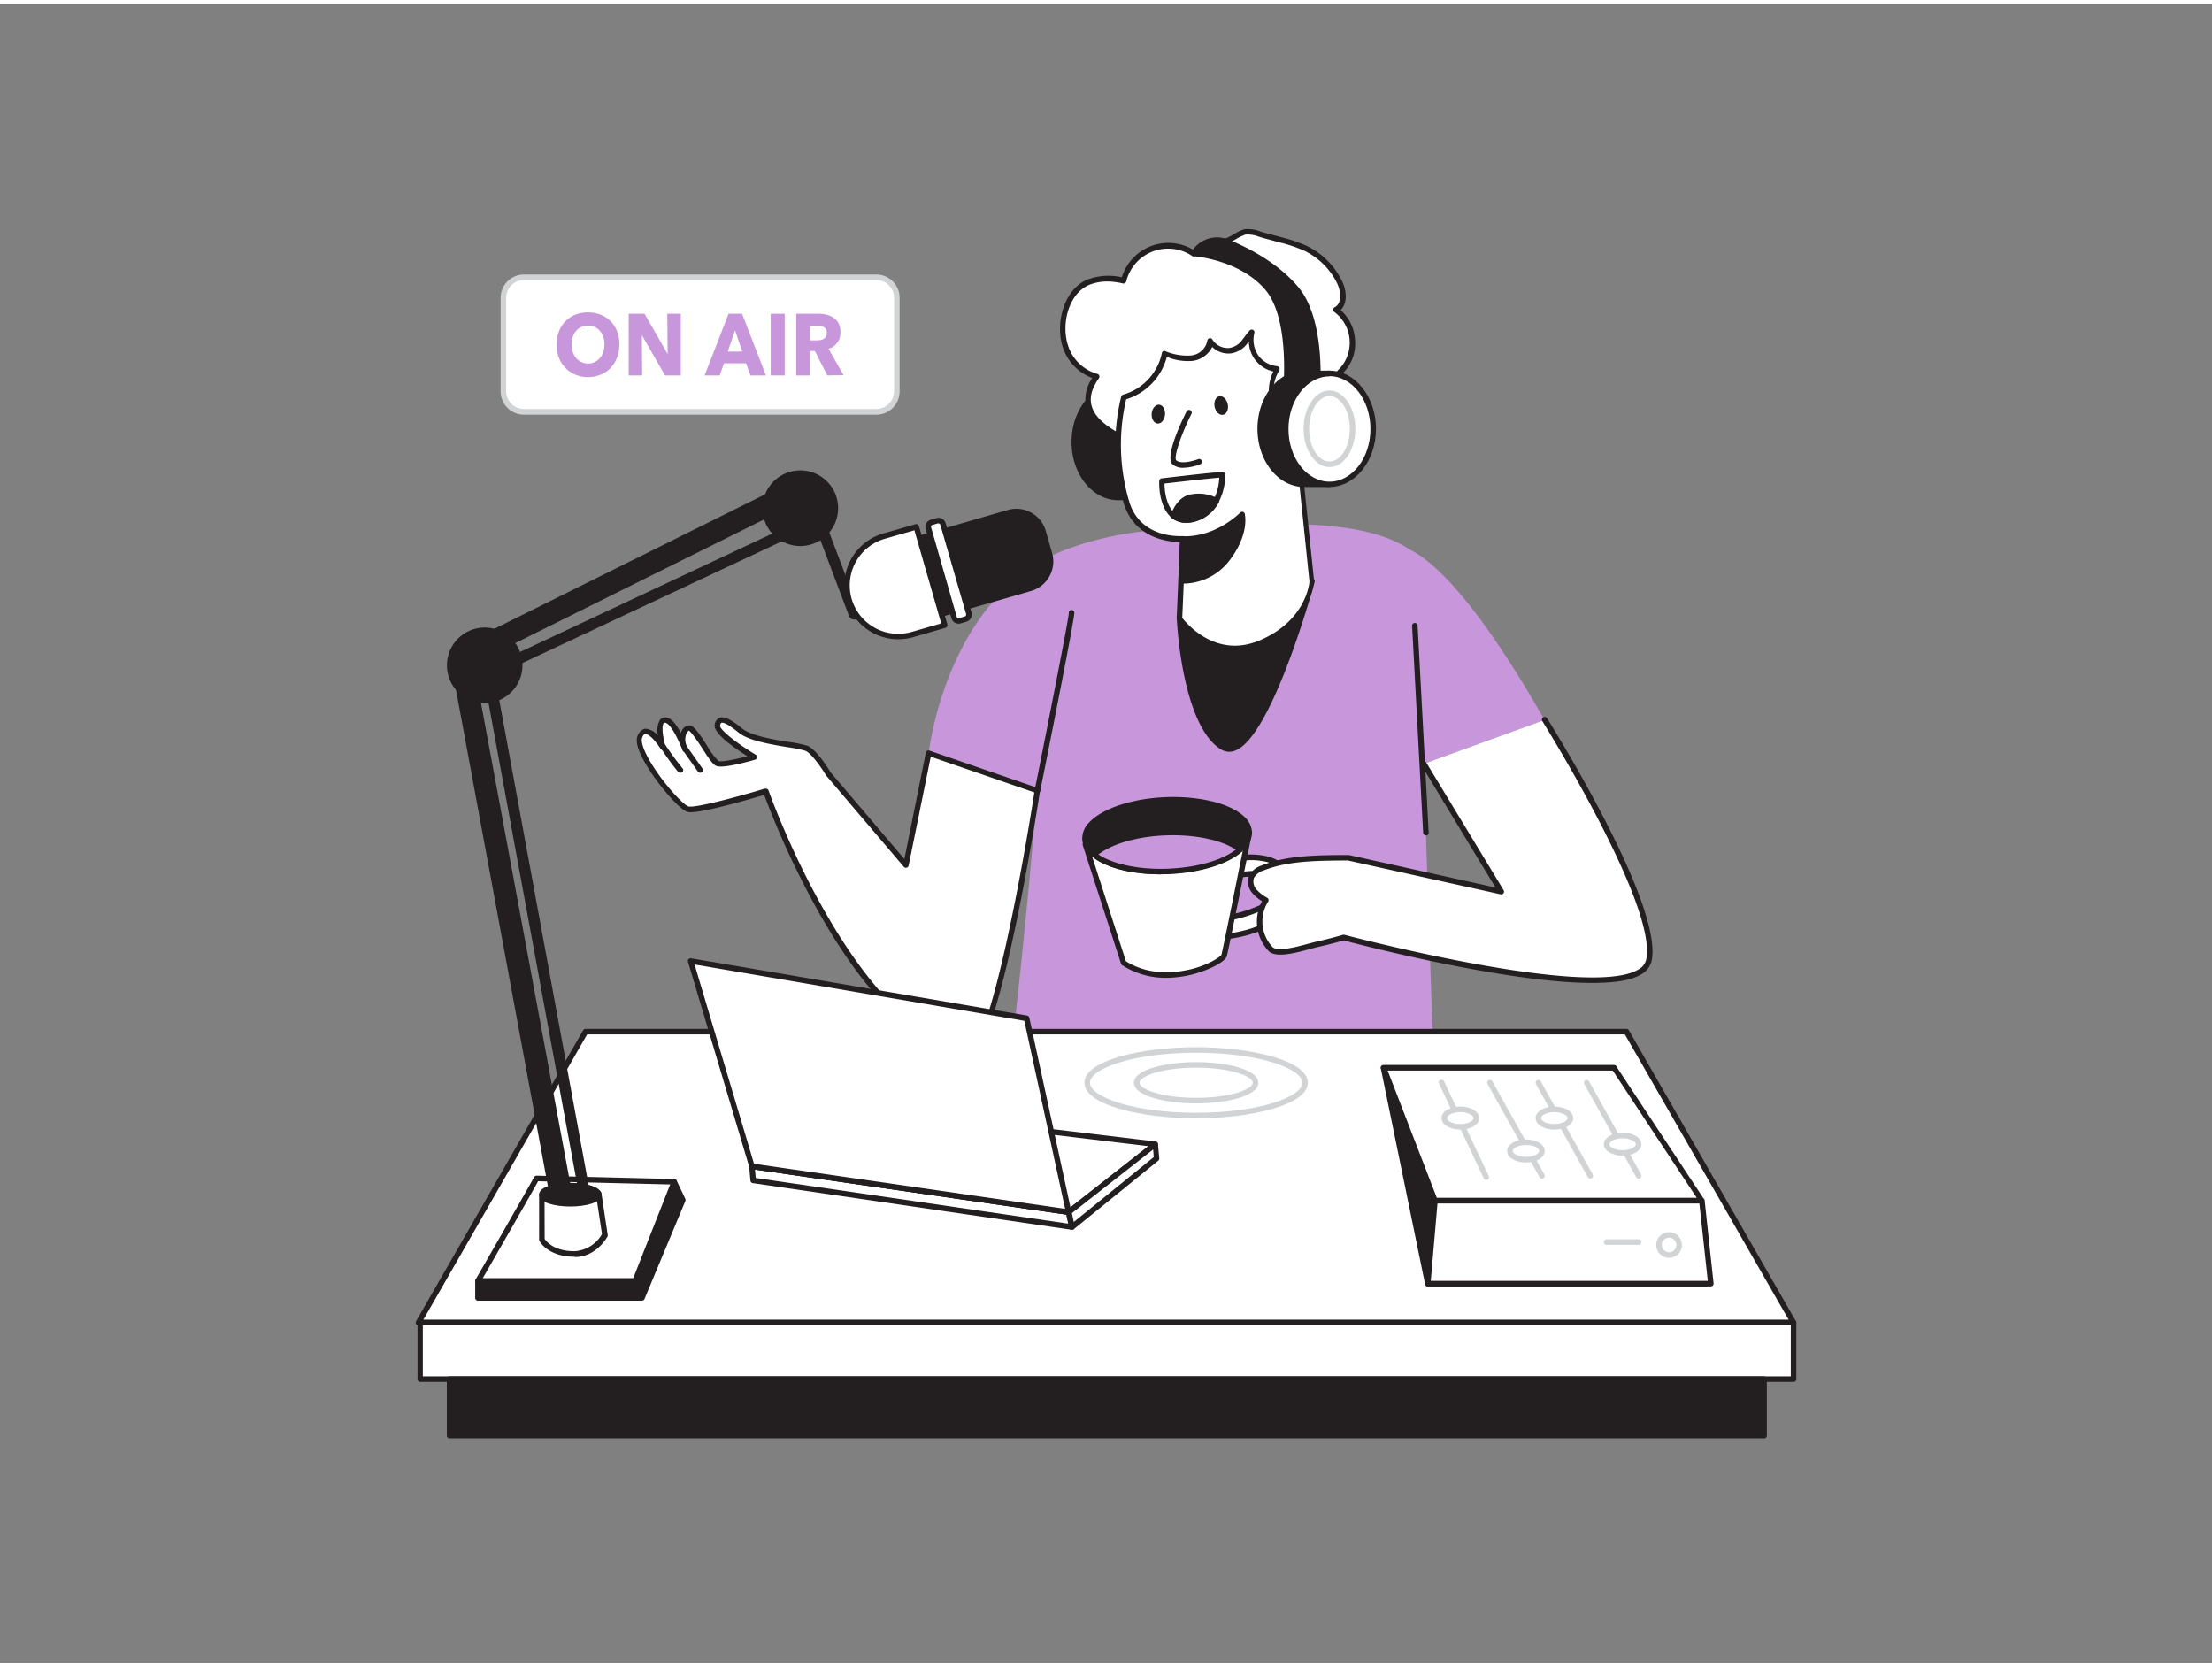 <svg xmlns="http://www.w3.org/2000/svg" viewBox="0 0 400 300" width="406" height="306" class="illustration styles_illustrationTablet__1DWOa"><rect x="0" y="0" width="400" height="300" fill="#808080" stroke="none"/><g id="_348_radio_presenter_flatline" data-name="#348_radio_presenter_flatline"><path d="M257.47,137.39l21.84-7.94c-.79-1.18-14.05-25.72-24.39-30.82-9-6-25.81-4.88-44.77-3.55a58.44,58.44,0,0,0-17.79,3.71c-21.37,8.48-24.42,36.64-24.42,36.64l19.66,6.78s-3.19,38.25-6.2,58.25c0,0,24.63,14.52,78.34,5.62C259.74,206.08,257.57,143.05,257.47,137.39Z" fill="#C896DA"></path><path d="M213.28,111.1s1,19.1,7.79,23.25,16.15-30,16.15-30Z" fill="#231f20"></path><path d="M222.26,135.2a2.79,2.79,0,0,1-1.45-.42c-7-4.25-8-22.87-8-23.66a.48.48,0,0,1,.36-.5l23.93-6.71a.5.5,0,0,1,.49.13.48.48,0,0,1,.13.48c-.31,1.14-7.68,27.82-14.31,30.45A2.89,2.89,0,0,1,222.26,135.2Zm-8.46-23.73c.19,2.74,1.55,18.81,7.53,22.46a1.8,1.8,0,0,0,1.69.12c5.55-2.2,12.15-24.3,13.48-28.94Z" fill="#231f20"></path><path d="M210.08,79.19a11,11,0,0,0-3.28-8.13v-1.9h-4.62c-4.37,0-7.91,4.49-7.91,10s3.54,10,7.91,10h4.62v-1.9A11,11,0,0,0,210.08,79.19Z" fill="#231f20"></path><path d="M206.8,89.71h-4.62c-4.64,0-8.41-4.72-8.41-10.52s3.77-10.52,8.41-10.52h4.62a.49.49,0,0,1,.49.5v1.68a12.22,12.22,0,0,1,0,16.68v1.68A.49.49,0,0,1,206.8,89.71Zm-4.62-20c-4.09,0-7.41,4.28-7.41,9.53s3.32,9.52,7.41,9.52h4.12v-1.4a.52.52,0,0,1,.16-.37,11.17,11.17,0,0,0,0-15.51.51.51,0,0,1-.16-.37v-1.4Z" fill="#231f20"></path><path d="M236.81,44.5a6.36,6.36,0,0,0-.58-.3,26.33,26.33,0,0,0-4.68-1.59l-2.93-.8a8.39,8.39,0,0,0-3.42-.63c-.76.1-3.27,1.85-3.72,1.7a4.84,4.84,0,0,0-5.59,2.2A8.3,8.3,0,0,0,203.22,50a10.71,10.71,0,0,0-6.39.29c-4.22,1.73-5.53,7.92-4.07,11.9a8.33,8.33,0,0,0,5.55,5.17c-5.76,8.14,5.91,11.61,11.11,13.9,4.71,2.07,9.8,3.56,14.93,3.21a20,20,0,0,0,13.14-6.35c2.14-2.34,6.75-5.85,4.93-9.48a2.31,2.31,0,0,1-.45-1.49,2.07,2.07,0,0,1,.68-.93,7.44,7.44,0,0,0-1-10.95c1.67-.85,1.47-3.34.65-5A13.27,13.27,0,0,0,236.81,44.5Z" fill="#fff"></path><path d="M222.85,85a34.15,34.15,0,0,1-13.63-3.3c-.57-.25-1.21-.52-1.9-.8-4.1-1.67-9.71-4-10.86-7.93a6.49,6.49,0,0,1,1.06-5.35,8.89,8.89,0,0,1-5.23-5.28c-1.59-4.32,0-10.74,4.36-12.53a10.85,10.85,0,0,1,6.21-.41,8.8,8.8,0,0,1,12.87-5,5.37,5.37,0,0,1,5.84-2,11.12,11.12,0,0,0,1.52-.76,7.59,7.59,0,0,1,2-.94,6.27,6.27,0,0,1,2.82.42c.25.07.51.16.79.23l2.93.79a27.14,27.14,0,0,1,4.77,1.63l.6.31a13.81,13.81,0,0,1,5.68,6c.87,1.78,1,4.07-.26,5.25a7.68,7.68,0,0,1,2.59,5.19,7.5,7.5,0,0,1-2.06,6.1l-.08.09a1.48,1.48,0,0,0-.47.61,1.57,1.57,0,0,0,.3.92l.11.23c1.7,3.36-1.49,6.52-3.81,8.82-.44.44-.85.84-1.19,1.22A20.67,20.67,0,0,1,224.39,85C223.88,85,223.37,85,222.85,85ZM200.3,50.16a8.86,8.86,0,0,0-3.28.59c-3.88,1.59-5.23,7.36-3.79,11.27a7.82,7.82,0,0,0,5.21,4.86.5.5,0,0,1,.34.31.53.53,0,0,1-.06.46c-1.32,1.87-1.75,3.52-1.3,5.06,1,3.5,6.37,5.69,10.27,7.29.7.28,1.36.55,1.93.8,5.52,2.43,10.32,3.47,14.7,3.17a19.64,19.64,0,0,0,12.8-6.19c.35-.38.77-.8,1.22-1.25,2.23-2.2,5-5,3.63-7.66l-.11-.21a2.38,2.38,0,0,1-.38-1.62,2.26,2.26,0,0,1,.74-1.1l.08-.08a6.94,6.94,0,0,0-1-10.18.48.48,0,0,1-.22-.44.52.52,0,0,1,.27-.42c1.41-.71,1.1-3,.43-4.36a12.76,12.76,0,0,0-5.27-5.52h0a5.77,5.77,0,0,0-.55-.29,25.6,25.6,0,0,0-4.59-1.56l-2.93-.79-.83-.25a5.38,5.38,0,0,0-2.39-.37,9.12,9.12,0,0,0-1.7.82c-1.34.74-1.84,1-2.25.85a4.37,4.37,0,0,0-5,2,.45.45,0,0,1-.32.25.49.49,0,0,1-.39-.07,7.8,7.8,0,0,0-11.9,4.62.51.51,0,0,1-.6.37A12.72,12.72,0,0,0,200.3,50.16Z" fill="#231f20"></path><path d="M232.5,70.38s1.49-13.47-3.36-19.11-13.25-6.19-13.25-6.19,2.62-2.59,5.59-2.2c0,0,8.2,2.83,13,8.71s3.76,18,3.76,18Z" fill="#231f20"></path><path d="M232.5,70.88a.46.46,0,0,1-.34-.15.47.47,0,0,1-.15-.41c0-.13,1.41-13.31-3.25-18.72s-12.83-6-12.91-6a.49.49,0,0,1-.31-.85c.11-.11,2.83-2.77,6-2.34l.1,0c.34.12,8.4,3,13.21,8.86s3.91,17.87,3.86,18.37a.49.49,0,0,1-.42.45l-5.72.78ZM217.11,44.72c2.54.38,8.52,1.72,12.4,6.23C233.9,56,233.29,67,233.06,69.8l4.69-.64c.13-2.11.51-12.12-3.67-17.26-4.45-5.46-12-8.29-12.71-8.53A6.45,6.45,0,0,0,217.11,44.72Z" fill="#231f20"></path><path d="M213.88,96.71l-.6,14.39s5.8,8.13,14.67,4.36,9.27-11.07,9.27-11.09l-1.57-15.08-1-9.28a10,10,0,0,0-.28-2.86c-.46-.88-1.81-1.35-2.54-2.12a7.66,7.66,0,0,1-1.66-2.78,7.58,7.58,0,0,1,.72-6.28,5.25,5.25,0,0,1-3.8-2.21,5.49,5.49,0,0,1-.74-4.44,19.19,19.19,0,0,0-1.27,1.56,4,4,0,0,1-2.68,1.71,3.76,3.76,0,0,1-3.58-1.76,3.79,3.79,0,0,1-3.38,3.11,10.71,10.71,0,0,1-4.85-.79,10.43,10.43,0,0,1-7.39,7.9,36.4,36.4,0,0,0,.54,19.31C206.07,97.33,213.88,96.71,213.88,96.71Z" fill="#fff"></path><path d="M223.33,117c-6.4,0-10.41-5.5-10.45-5.56a.52.52,0,0,1-.1-.31l.58-13.86c-1.9,0-8-.56-10.06-6.7a36.93,36.93,0,0,1-.55-19.6.48.48,0,0,1,.35-.35,9.89,9.89,0,0,0,7-7.51.48.48,0,0,1,.23-.34.5.5,0,0,1,.41,0,10.19,10.19,0,0,0,4.63.77,3.31,3.31,0,0,0,2.95-2.66.49.49,0,0,1,.38-.45.48.48,0,0,1,.54.23,3.27,3.27,0,0,0,3.1,1.52,3.57,3.57,0,0,0,2.35-1.53l.37-.48A10.93,10.93,0,0,1,226,59a.52.52,0,0,1,.59-.08.5.5,0,0,1,.24.55,5,5,0,0,0,.67,4,4.73,4.73,0,0,0,3.43,2,.51.51,0,0,1,.4.28.48.48,0,0,1,0,.48,7,7,0,0,0,.88,8.45,6,6,0,0,0,1,.79,4.26,4.26,0,0,1,1.58,1.45,5.53,5.53,0,0,1,.31,2.24c0,.3,0,.58,0,.8l2.53,24.36c0,.05-.4,7.72-9.56,11.6A12.14,12.14,0,0,1,223.33,117Zm-9.54-6c.8,1,6.09,7.4,14,4.06,8.53-3.61,9-10.57,9-10.64l-2.52-24.3c0-.24,0-.55,0-.89a5.45,5.45,0,0,0-.2-1.79,3.44,3.44,0,0,0-1.24-1.07,6.22,6.22,0,0,1-1.21-.94,8,8,0,0,1-1.36-9,5.64,5.64,0,0,1-4.43-5.43l-.21.28a4.55,4.55,0,0,1-3,1.88,4.21,4.21,0,0,1-3.41-1.16,4.64,4.64,0,0,1-3.54,2.52A10.16,10.16,0,0,1,211,63.8a10.92,10.92,0,0,1-7.35,7.66,36,36,0,0,0,.62,18.74c2.14,6.51,9.29,6,9.59,6a.55.55,0,0,1,.39.14.5.5,0,0,1,.15.38Z" fill="#231f20"></path><path d="M213.57,104.27a10.1,10.1,0,0,0,8.46-4.15c3.42-4.59,2.56-7.84,2.56-7.84s-4.45,4.65-10.71,4.43Z" fill="#231f20"></path><path d="M214,104.79c-.25,0-.41,0-.45,0a.5.5,0,0,1-.45-.52l.31-7.56a.52.52,0,0,1,.52-.48c6,.17,10.29-4.23,10.33-4.27a.52.52,0,0,1,.49-.14.49.49,0,0,1,.35.36c0,.14.89,3.52-2.64,8.26A10.6,10.6,0,0,1,214,104.79Zm.39-7.57-.28,6.57a9.63,9.63,0,0,0,7.55-4,11.24,11.24,0,0,0,2.56-6.49A15.83,15.83,0,0,1,214.36,97.22Z" fill="#231f20"></path><path d="M215,73.88s-3.93,7.9-2.61,9,4.45-.14,4.45-.14" fill="#fff"></path><path d="M214,83.85a2.93,2.93,0,0,1-1.93-.58c-1.46-1.23,1.26-7.13,2.49-9.61a.5.5,0,0,1,.67-.23.49.49,0,0,1,.22.67c-2,4-3.27,8-2.73,8.41.88.75,3.2.07,3.94-.22a.5.5,0,1,1,.37.93A9.26,9.26,0,0,1,214,83.85Z" fill="#231f20"></path><ellipse cx="220.83" cy="72.61" rx="1.21" ry="1.71" transform="translate(-10.37 48.41) rotate(-12.23)" fill="#231f20"></ellipse><ellipse cx="209.46" cy="74.14" rx="1.71" ry="1.21" transform="translate(117.67 276.49) rotate(-85.09)" fill="#231f20"></ellipse><path d="M214.58,93.8a4.12,4.12,0,0,1-2.74-.92c-2.45-2.19-2.22-6.47-2.21-6.65a.49.49,0,0,1,.44-.47c11-1.29,11.11-1.2,11.33-1a.52.52,0,0,1,.17.38h0A10.77,10.77,0,0,1,220.4,90a6.93,6.93,0,0,1-4.82,3.67A5.72,5.72,0,0,1,214.58,93.8Zm-4-7.1c0,1.07.2,3.92,1.87,5.41a3.47,3.47,0,0,0,2.92.62,6,6,0,0,0,4.11-3.16,9.53,9.53,0,0,0,1-3.93C219,85.75,214,86.3,210.62,86.7Zm10.45-1.57h0Zm0,0h0Z" fill="#231f20"></path><path d="M220,89.81c-2,3.69-6.06,4.22-7.79,2.69.57-1.43,1.49-2.88,3-3.29A7,7,0,0,1,220,89.81Z" fill="#231f20"></path><path d="M214.58,93.8a4.12,4.12,0,0,1-2.74-.92.51.51,0,0,1-.13-.56c.79-2,1.9-3.2,3.31-3.59a7.55,7.55,0,0,1,5.15.63.5.5,0,0,1,.26.29.53.53,0,0,1,0,.39,6.93,6.93,0,0,1-4.82,3.67A5.72,5.72,0,0,1,214.58,93.8Zm-1.8-1.46a3.77,3.77,0,0,0,2.63.39A5.88,5.88,0,0,0,219.25,90a6.45,6.45,0,0,0-4-.35A4.21,4.21,0,0,0,212.78,92.34Z" fill="#231f20"></path><path d="M243.7,76.8a11,11,0,0,0-3.29-8.12v-1.9h-4.62c-4.37,0-7.91,4.48-7.91,10s3.54,10,7.91,10h4.62v-1.9A11,11,0,0,0,243.7,76.8Z" fill="#231f20"></path><path d="M240.41,87.32h-4.62c-4.63,0-8.4-4.72-8.4-10.52s3.77-10.52,8.4-10.52h4.62a.5.5,0,0,1,.5.5v1.68a12.22,12.22,0,0,1,0,16.68v1.68A.5.5,0,0,1,240.41,87.32Zm-4.62-20c-4.08,0-7.41,4.28-7.41,9.53s3.33,9.52,7.41,9.52h4.12v-1.4a.5.5,0,0,1,.17-.37,11.2,11.2,0,0,0,0-15.51.46.46,0,0,1-.17-.36V67.27Z" fill="#231f20"></path><ellipse cx="240.41" cy="76.8" rx="7.91" ry="10.02" fill="#fff"></ellipse><path d="M240.41,87.32c-4.63,0-8.41-4.72-8.41-10.52s3.78-10.52,8.41-10.52,8.41,4.72,8.41,10.52S245.05,87.32,240.41,87.32Zm0-20c-4.08,0-7.41,4.27-7.41,9.52s3.33,9.52,7.41,9.52,7.41-4.27,7.41-9.52S244.5,67.28,240.41,67.28Z" fill="#231f20"></path><path d="M240.41,83.72c-2.58,0-4.68-3.1-4.68-6.92s2.1-6.92,4.68-6.92,4.68,3.1,4.68,6.92S243,83.72,240.41,83.72Zm0-12.84c-2,0-3.68,2.65-3.68,5.92s1.65,5.92,3.68,5.92,3.68-2.66,3.68-5.92S242.44,70.88,240.41,70.88Z" fill="#d1d3d4"></path><path d="M193.78,110c.09.88-6.18,32.17-6.18,32.17" fill="#231f20"></path><path d="M187.6,142.71h-.1a.51.51,0,0,1-.39-.59c2.48-12.34,6.16-31.06,6.17-32a.49.49,0,0,1,.44-.54.51.51,0,0,1,.55.46c.1.89-4.71,25-6.18,32.32A.51.51,0,0,1,187.6,142.71Z" fill="#231f20"></path><path d="M167.94,135.43l-4.08,20.25L149.8,139.15s-2.41-4-4-4.6c-1.84-.69-9.42-1.15-11.95-3.22s-3.9-2.52-4.13-.92,6.66,5.75,6.66,5.75-5.53,1.61-6.67,1.15-4-6.41-5.12-6.41c-.59,0-1.83,1.25-.68,3.88-1-2.53-2.4-5.33-3.61-5.33s-1.15,2.11-.39,4.92c0,0-3-4.93-4.21-1.89-1.08,2.79,6.9,12.64,8.73,13.1s14-3.22,14-3.22,14.78,42.18,36.24,47.69c5.34,1.37,12.86-47.84,12.86-47.84Z" fill="#fff"></path><path d="M175,190.58a1.45,1.45,0,0,1-.35,0c-9-2.32-17.94-11.12-26.48-26.15A154.17,154.17,0,0,1,138.19,143c-2.46.74-12.06,3.54-13.83,3.09-1.58-.39-6.14-5.81-8.13-9.65-1-1.88-1.28-3.23-.94-4.11s1-1.26,1.41-1.3a3.24,3.24,0,0,1,2.3,1.28,3.92,3.92,0,0,1,.32-2.84,1.25,1.25,0,0,1,1-.49h0c.87,0,1.81.94,2.8,2.81a2.54,2.54,0,0,1,.27-.57,1.57,1.57,0,0,1,1.22-.79c.85,0,1.73,1.3,3.21,3.61a13,13,0,0,0,2.1,2.83c.52.21,2.93-.25,5.24-.86-2.4-1.51-6.13-4.12-5.92-5.64a1.51,1.51,0,0,1,.86-1.31c.83-.32,2.06.25,4.09,1.92,1.6,1.31,5.56,2,8.46,2.44a22.54,22.54,0,0,1,3.34.69c1.66.62,3.95,4.39,4.21,4.81l13.34,15.68,3.88-19.24a.5.5,0,0,1,.65-.37l19.66,6.78a.5.5,0,0,1,.33.55c-.27,1.81-6.84,44.44-12.22,48A1.64,1.64,0,0,1,175,190.58ZM138.5,141.86a.51.51,0,0,1,.47.33c.14.42,14.94,42,35.89,47.38a.57.57,0,0,0,.46-.12c4.11-2.72,9.79-34.38,11.72-46.9l-18.73-6.46-4,19.69a.48.48,0,0,1-.37.38.47.47,0,0,1-.5-.16l-14.06-16.52c-.95-1.57-2.75-4.09-3.75-4.46a22.39,22.39,0,0,0-3.16-.64c-3.17-.53-7.12-1.18-8.93-2.66-2.2-1.81-2.89-1.83-3.08-1.75s-.21.35-.24.52c-.1.68,2.91,3.13,6.43,5.24a.48.48,0,0,1,.23.49.49.49,0,0,1-.35.42c-.95.27-5.75,1.63-7,1.13-.64-.26-1.39-1.39-2.56-3.22-.73-1.14-2-3-2.4-3.16a1,1,0,0,0-.39.41,2.77,2.77,0,0,0,0,2.34l.19.45a.51.51,0,0,1-.28.65.5.5,0,0,1-.65-.26l-.19-.48c-1.28-3.14-2.4-4.55-3-4.55a.35.35,0,0,0-.24.1c-.28.37-.35,1.67.33,4.19a.51.51,0,0,1-.29.59.49.49,0,0,1-.62-.2c-.68-1.1-2-2.69-2.74-2.64-.27,0-.46.38-.57.67s-.22,1.13.89,3.29c2.16,4.16,6.5,8.89,7.49,9.14,1.24.32,9.1-1.8,13.75-3.21Z" fill="#231f20"></path><line x1="123.96" y1="134.78" x2="126.61" y2="138.53" fill="#fff"></line><path d="M126.61,139a.51.51,0,0,1-.41-.21l-2.65-3.76a.5.5,0,0,1,.82-.57l2.64,3.75a.5.5,0,0,1-.12.7A.47.47,0,0,1,126.61,139Z" fill="#231f20"></path><path d="M120,134.37a44.5,44.5,0,0,0,3,4.16" fill="#fff"></path><path d="M123,139a.54.54,0,0,1-.37-.16,43.26,43.26,0,0,1-3.07-4.23.5.5,0,0,1,.14-.69.51.51,0,0,1,.7.15,45,45,0,0,0,3,4.09.49.49,0,0,1,0,.7A.51.51,0,0,1,123,139Z" fill="#231f20"></path><polygon points="105.88 185.81 294.12 185.81 324.33 238.43 75.67 238.43 105.88 185.81" fill="#fff"></polygon><path d="M324.33,238.93H75.67a.5.5,0,0,1-.43-.75l30.21-52.62a.5.5,0,0,1,.43-.25H294.12a.5.5,0,0,1,.43.25l30.21,52.62a.5.5,0,0,1-.43.75Zm-247.79-1H323.46l-29.63-51.62H106.17Z" fill="#231f20"></path><ellipse cx="216.3" cy="195.05" rx="19.7" ry="5.93" fill="#fff"></ellipse><path d="M216.3,201.48c-9.93,0-20.2-2.4-20.2-6.43s10.27-6.43,20.2-6.43,20.2,2.41,20.2,6.43S226.23,201.48,216.3,201.48Zm0-11.86c-11.31,0-19.2,2.86-19.2,5.43s7.89,5.43,19.2,5.43,19.2-2.86,19.2-5.43S227.61,189.62,216.3,189.62Z" fill="#d1d3d4"></path><ellipse cx="216.3" cy="195.05" rx="10.74" ry="3.23" fill="#fff"></ellipse><path d="M216.3,198.78c-5.45,0-11.24-1.31-11.24-3.73s5.79-3.73,11.24-3.73,11.24,1.3,11.24,3.73S221.75,198.78,216.3,198.78Zm0-6.46c-6.34,0-10.24,1.59-10.24,2.73s3.9,2.73,10.24,2.73,10.24-1.59,10.24-2.73S222.64,192.32,216.3,192.32Z" fill="#d1d3d4"></path><polygon points="135.97 210.15 136.2 212.71 193.83 221.13 193.25 218.44 135.97 210.15" fill="#fff"></polygon><path d="M193.83,221.63h-.07l-57.63-8.43a.5.5,0,0,1-.43-.45l-.23-2.55a.49.49,0,0,1,.57-.54L193.32,218a.5.5,0,0,1,.42.39l.58,2.69a.5.5,0,0,1-.12.44A.49.49,0,0,1,193.83,221.63Zm-57.17-9.36,56.53,8.26-.36-1.64-56.31-8.15Z" fill="#231f20"></path><path d="M136,210.15S149.08,198.9,149.52,199s59.38,7.16,59.38,7.16l-15.65,12.27Z" fill="#fff"></path><path d="M193.25,218.94h-.07l-57.28-8.29a.49.49,0,0,1-.41-.36.49.49,0,0,1,.15-.52c13.32-11.42,13.7-11.32,14-11.25.74.12,39.13,4.73,59.32,7.15a.49.49,0,0,1,.42.36.49.49,0,0,1-.17.53l-15.65,12.28A.5.5,0,0,1,193.25,218.94Zm-56.12-9.13,56,8.11,14.53-11.4c-11.7-1.4-54.88-6.58-58-7C148.56,200.14,141.79,205.83,137.13,209.81Z" fill="#231f20"></path><polygon points="193.83 221.13 209.13 208.72 208.9 206.17 193.25 218.44 193.83 221.13" fill="#fff"></polygon><path d="M193.83,221.63a.51.51,0,0,1-.17,0,.49.49,0,0,1-.32-.36l-.58-2.69a.5.5,0,0,1,.18-.5l15.65-12.28a.52.52,0,0,1,.51-.06.5.5,0,0,1,.3.41l.23,2.56a.47.47,0,0,1-.18.43l-15.3,12.41A.56.56,0,0,1,193.83,221.63Zm0-3,.35,1.59,14.46-11.73-.12-1.37Z" fill="#231f20"></path><polygon points="135.97 210.15 124.89 173.04 185.64 183.4 193.25 218.44 135.97 210.15" fill="#fff"></polygon><path d="M193.25,218.94h-.07l-57.28-8.29a.49.49,0,0,1-.41-.36l-11.08-37.11a.48.48,0,0,1,.11-.47.49.49,0,0,1,.46-.16l60.75,10.35a.5.5,0,0,1,.4.39l7.61,35.05a.5.5,0,0,1-.13.45A.48.48,0,0,1,193.25,218.94Zm-56.9-9.24,56.26,8.15-7.38-34L125.6,173.67Z" fill="#231f20"></path><path d="M228,154.4l.54.09a6.7,6.7,0,0,1,4.15,2.34,5.75,5.75,0,0,1,.14,6.06c-2.38,4.3-8.2,5.48-12.66,5.9a4.11,4.11,0,0,1-1.88-.14,1.4,1.4,0,0,1-.18-2.65,4.65,4.65,0,0,1,1.48-.41c2.78-.46,5.71-.8,8.26-2.08,1.48-.75,3.55-2.47,2.47-4.32a3.52,3.52,0,0,0-1.57-1.33c-2.55-1.22-5-.3-7.5.45a1.39,1.39,0,0,1-.57.08,1,1,0,0,1-.73-1.13c.08-1.1,1.18-1.83,2.21-2.22A11.64,11.64,0,0,1,228,154.4Z" fill="#fff"></path><path d="M219.41,169.34a3.57,3.57,0,0,1-1.32-.23,2,2,0,0,1-1.36-1.94,2.07,2.07,0,0,1,1.13-1.61,5.42,5.42,0,0,1,1.64-.47l1-.16a23.88,23.88,0,0,0,7.08-1.87,4.8,4.8,0,0,0,2.43-2.37,1.53,1.53,0,0,0-.16-1.25,3,3,0,0,0-1.36-1.13c-2.15-1-4.26-.39-6.49.28l-.65.2a1.87,1.87,0,0,1-.78.1,1.51,1.51,0,0,1-1.16-1.67c.08-1.12,1-2.06,2.53-2.65a12,12,0,0,1,6.1-.66h0c.19,0,.37.06.56.09a7.23,7.23,0,0,1,4.45,2.53,6.23,6.23,0,0,1,.17,6.61c-1.94,3.5-6.21,5.51-13,6.15C220,169.31,219.68,169.34,219.41,169.34Zm6.68-12.57a6.41,6.41,0,0,1,2.86.64,4,4,0,0,1,1.79,1.53,2.47,2.47,0,0,1,.26,2c-.48,1.64-2.37,2.7-2.94,3a24.61,24.61,0,0,1-7.37,2l-1,.16a4.27,4.27,0,0,0-1.33.36.9.9,0,0,0,.12,1.74,3.54,3.54,0,0,0,1.65.11c6.49-.6,10.5-2.45,12.27-5.64a5.23,5.23,0,0,0-.1-5.53,6.29,6.29,0,0,0-3.84-2.14l-.52-.09a11.09,11.09,0,0,0-5.59.61c-.54.21-1.82.8-1.89,1.8,0,.28.12.58.29.6a1.18,1.18,0,0,0,.37-.07l.64-.19A15.22,15.22,0,0,1,226.09,156.77Z" fill="#231f20"></path><path d="M225.9,149.8s-4.2,21-4.54,22.22-10.28,6.45-18.18,1.36L196.27,152Z" fill="#fff"></path><path d="M210.92,176.08a14.61,14.61,0,0,1-8-2.28.48.48,0,0,1-.2-.27l-6.92-21.42a.49.49,0,0,1,.44-.65l29.64-2.16a.51.51,0,0,1,.41.17.52.52,0,0,1,.11.43c-.17.86-4.21,21-4.55,22.25-.22.83-2.15,1.91-4,2.6A19.66,19.66,0,0,1,210.92,176.08Zm-7.32-3c4.62,2.89,9.72,2,12.36,1.29,3-.87,4.77-2.14,4.92-2.47.29-1.09,3.69-18,4.4-21.52l-28.34,2.06Z" fill="#231f20"></path><path d="M225.9,149.8a4,4,0,0,1-1.62,3.09c-2.42,2.13-7.29,3.71-13,4-5.87.24-11-1-13.5-3.06A3.85,3.85,0,0,1,196.2,151c-.15-3.55,6.38-6.7,14.58-7S225.76,146.25,225.9,149.8Z" fill="#231f20"></path><path d="M209.87,157.36c-5.25,0-9.9-1.19-12.36-3.2A4.28,4.28,0,0,1,195.7,151a4.13,4.13,0,0,1,1.24-3c2.35-2.54,7.77-4.35,13.82-4.59s11.62,1.1,14.16,3.45a4.07,4.07,0,0,1,1.48,2.84,4.41,4.41,0,0,1-1.8,3.48c-2.57,2.28-7.65,3.84-13.26,4.07Zm2.35-12.91-1.42,0c-5.8.24-11,1.91-13.12,4.28a3.11,3.11,0,0,0-1,2.24,3.33,3.33,0,0,0,1.43,2.39c2.47,2,7.64,3.18,13.16,3s10.24-1.69,12.66-3.83a3.47,3.47,0,0,0,1.45-2.69h0a3.15,3.15,0,0,0-1.15-2.15C222.08,145.67,217.46,144.45,212.22,144.45Z" fill="#231f20"></path><path d="M224.28,152.89c-2.42,2.13-7.29,3.71-13,4-5.87.24-11-1-13.5-3.06,2.42-2.14,7.29-3.72,13-3.95C216.65,149.59,221.78,150.86,224.28,152.89Z" fill="#C896DA"></path><path d="M209.87,157.36c-5.25,0-9.9-1.19-12.36-3.2a.5.5,0,0,1-.19-.37.52.52,0,0,1,.17-.39c2.58-2.28,7.66-3.84,13.27-4.07,5.83-.24,11.13,1,13.83,3.17a.5.5,0,0,1,.19.38.52.52,0,0,1-.17.38c-2.58,2.28-7.66,3.84-13.27,4.07Zm-11.24-3.6c2.62,1.79,7.48,2.8,12.66,2.58s9.64-1.51,12.18-3.43c-2.63-1.79-7.5-2.79-12.67-2.59S201.17,151.83,198.63,153.76Z" fill="#231f20"></path><path d="M279.31,129.45s21.17,33.72,18.82,43.59S243,168.83,243,168.83q-2.56.73-5.17,1.32c-1.64.37-6.72,2.14-8.08.76a7.27,7.27,0,0,1-.85-8.82,7.62,7.62,0,0,1-2.09-1.69,2.62,2.62,0,0,1-.49-2.52,3.42,3.42,0,0,1,2-1.65c4.68-1.91,10.47-1.8,15.48-1.87l27.65,6.13-14-23.1" fill="#fff"></path><path d="M287.85,177c-15.43,0-42.33-7-44.86-7.69-1.64.47-3.34.9-5.06,1.28l-1.12.3c-3.09.85-6.2,1.57-7.43.33a7.8,7.8,0,0,1-1.17-9,7.09,7.09,0,0,1-1.8-1.54,3.09,3.09,0,0,1-.57-3,3.91,3.91,0,0,1,2.3-1.92c4.36-1.78,9.66-1.84,14.33-1.89l1.33,0h.12l26.51,5.88-13.38-22.1a.48.48,0,0,1,.17-.68.49.49,0,0,1,.68.16l14,23.1a.5.5,0,0,1-.54.75l-27.6-6.12-1.27,0c-4.58.05-9.78.1-14,1.81a2.91,2.91,0,0,0-1.75,1.38,2.14,2.14,0,0,0,.43,2,7.41,7.41,0,0,0,2,1.57.5.5,0,0,1,.22.32.52.52,0,0,1-.08.38,6.74,6.74,0,0,0,.79,8.18c.92.94,4.66-.09,6.45-.58l1.17-.31c1.75-.39,3.48-.83,5.14-1.31a.62.62,0,0,1,.27,0c.44.12,44.1,11.66,53.13,6.28a2.74,2.74,0,0,0,1.4-1.71c2.27-9.55-18.55-42.87-18.76-43.21a.49.49,0,0,1,.16-.69.51.51,0,0,1,.69.16c.87,1.39,21.25,34,18.88,44a3.75,3.75,0,0,1-1.86,2.33C294.9,176.6,291.74,177,287.85,177Z" fill="#231f20"></path><polygon points="86.43 230.89 86.43 233.97 116.08 233.97 123.48 216.23 121.91 212.96 86.43 230.89" fill="#231f20"></polygon><path d="M116.08,234.46H86.43a.5.5,0,0,1-.5-.5v-3.07a.5.5,0,0,1,.28-.44l35.48-17.94a.53.53,0,0,1,.39,0,.57.57,0,0,1,.29.26l1.56,3.28a.5.5,0,0,1,0,.4l-7.4,17.74A.51.51,0,0,1,116.08,234.46Zm-29.15-1h28.81l7.19-17.22-1.25-2.61L86.93,231.2Z" fill="#231f20"></path><path d="M97,212.35c-.39.86-10.58,18.54-10.58,18.54h28.42L121.91,213Z" fill="#fff"></path><path d="M114.85,231.39H86.43a.48.48,0,0,1-.43-.25.5.5,0,0,1,0-.5c2.83-4.91,10.24-17.81,10.56-18.5a.59.59,0,0,1,.46-.29l24.91.61a.47.47,0,0,1,.4.22.5.5,0,0,1,0,.46l-7.06,17.94A.5.5,0,0,1,114.85,231.39Zm-27.55-1h27.21l6.68-16.95-23.88-.58C96.14,215,89.14,227.19,87.3,230.39Z" fill="#231f20"></path><path d="M102.67,224a2,2,0,0,1-2-1.63L81.45,118.54a2,2,0,0,1,1.07-2.16l58.27-28.94A2,2,0,1,1,142.57,91L85.66,119.29l19,102.3a2,2,0,0,1-1.6,2.34A2.31,2.31,0,0,1,102.67,224Z" fill="#231f20"></path><path d="M106.91,222.62a1,1,0,0,1-1-.82L87.37,121.1a1,1,0,0,1,.56-1.08l57.32-26.9a1,1,0,0,1,.85,1.81L89.48,121.5l18.41,99.94a1,1,0,0,1-.8,1.17Z" fill="#231f20"></path><circle cx="87.65" cy="119.57" r="6.33" fill="#231f20"></circle><path d="M87.65,126.4a6.83,6.83,0,1,1,6.83-6.83A6.85,6.85,0,0,1,87.65,126.4Zm0-12.67a5.84,5.84,0,1,0,5.84,5.84A5.84,5.84,0,0,0,87.65,113.73Z" fill="#231f20"></path><circle cx="144.73" cy="91.14" r="6.33" fill="#231f20"></circle><path d="M144.73,98a6.84,6.84,0,1,1,6.83-6.84A6.85,6.85,0,0,1,144.73,98Zm0-12.67a5.84,5.84,0,1,0,5.84,5.83A5.84,5.84,0,0,0,144.73,85.31Z" fill="#231f20"></path><polygon points="250.2 192.39 258.19 231.38 308.54 231.38 291.9 192.39 250.2 192.39" fill="#231f20"></polygon><path d="M308.54,231.88H258.19a.5.5,0,0,1-.49-.4l-8-39a.51.51,0,0,1,.49-.6h41.7a.51.51,0,0,1,.46.3l16.64,39a.54.54,0,0,1,0,.48A.51.51,0,0,1,308.54,231.88Zm-49.94-1h49.18l-16.21-38H250.82Z" fill="#231f20"></path><polygon points="258.19 231.38 259.48 216.35 307.75 216.35 309.37 231.38 258.19 231.38" fill="#fff"></polygon><path d="M309.37,231.88H258.19a.5.5,0,0,1-.5-.54l1.29-15a.51.51,0,0,1,.5-.45h48.27a.5.5,0,0,1,.5.44l1.62,15a.47.47,0,0,1-.12.38A.52.52,0,0,1,309.37,231.88Zm-50.64-1h50.09l-1.52-14H259.94Z" fill="#231f20"></path><polygon points="259.48 216.35 250.2 192.39 291.9 192.39 307.75 216.35 259.48 216.35" fill="#fff"></polygon><path d="M307.75,216.85H259.48a.5.5,0,0,1-.46-.32l-9.28-24a.5.5,0,0,1,0-.46.49.49,0,0,1,.41-.22h41.7a.48.48,0,0,1,.41.22l15.86,24a.49.49,0,0,1,0,.51A.48.48,0,0,1,307.75,216.85Zm-47.93-1h47l-15.19-23h-40.7Z" fill="#231f20"></path><line x1="286.93" y1="195.05" x2="296.32" y2="211.88" fill="#fff"></line><path d="M296.32,212.38a.52.52,0,0,1-.44-.25l-9.39-16.84a.5.5,0,0,1,.19-.68.51.51,0,0,1,.68.2l9.4,16.83a.5.5,0,0,1-.19.68A.57.57,0,0,1,296.32,212.38Z" fill="#d1d3d4"></path><line x1="278.18" y1="195.05" x2="287.58" y2="211.88" fill="#fff"></line><path d="M287.58,212.38a.52.52,0,0,1-.44-.25l-9.39-16.84a.5.5,0,0,1,.19-.68.51.51,0,0,1,.68.2l9.4,16.83a.5.5,0,0,1-.44.74Z" fill="#d1d3d4"></path><line x1="269.44" y1="195.05" x2="278.84" y2="211.88" fill="#fff"></line><path d="M278.84,212.38a.5.5,0,0,1-.44-.25L269,195.29a.5.5,0,0,1,.19-.68.51.51,0,0,1,.68.2l9.4,16.83a.5.5,0,0,1-.44.74Z" fill="#d1d3d4"></path><line x1="260.7" y1="195.05" x2="268.76" y2="212.12" fill="#fff"></line><path d="M268.76,212.62a.49.49,0,0,1-.45-.29l-8.06-17.07a.5.5,0,1,1,.9-.42l8.06,17.07a.49.49,0,0,1-.24.66A.54.54,0,0,1,268.76,212.62Z" fill="#d1d3d4"></path><ellipse cx="293.42" cy="206.17" rx="2.9" ry="1.58" fill="#fff"></ellipse><path d="M293.42,208.25c-1.9,0-3.39-.92-3.39-2.08s1.46-2.08,3.39-2.08,3.4.9,3.4,2.08S295.33,208.25,293.42,208.25Zm0-3.16c-1.37,0-2.39.57-2.39,1.08s.91,1.08,2.39,1.08,2.4-.63,2.4-1.08S294.8,205.09,293.42,205.09Z" fill="#d1d3d4"></path><ellipse cx="275.94" cy="207.39" rx="2.9" ry="1.58" fill="#fff"></ellipse><path d="M275.94,209.46c-1.94,0-3.4-.89-3.4-2.07s1.5-2.08,3.4-2.08,3.4.91,3.4,2.08S277.88,209.46,275.94,209.46Zm0-3.15c-1.48,0-2.4.63-2.4,1.08s1,1.07,2.4,1.07,2.4-.56,2.4-1.07S277.43,206.31,275.94,206.31Z" fill="#d1d3d4"></path><ellipse cx="264.07" cy="201.44" rx="2.9" ry="1.58" fill="#fff"></ellipse><path d="M264.07,203.52c-1.9,0-3.39-.92-3.39-2.08s1.46-2.08,3.39-2.08,3.4.9,3.4,2.08S266,203.52,264.07,203.52Zm0-3.16c-1.37,0-2.39.57-2.39,1.08s.91,1.08,2.39,1.08,2.4-.63,2.4-1.08S265.45,200.36,264.07,200.36Z" fill="#d1d3d4"></path><ellipse cx="281.08" cy="201.44" rx="2.9" ry="1.58" fill="#fff"></ellipse><path d="M281.08,203.52c-1.9,0-3.4-.92-3.4-2.08s1.46-2.08,3.4-2.08,3.4.9,3.4,2.08S283,203.52,281.08,203.52Zm0-3.16c-1.37,0-2.4.57-2.4,1.08s.92,1.08,2.4,1.08,2.4-.63,2.4-1.08S282.45,200.36,281.08,200.36Z" fill="#d1d3d4"></path><rect x="75.96" y="238.43" width="248.37" height="10.21" fill="#fff"></rect><path d="M324.33,249.14H76a.5.5,0,0,1-.5-.5V238.43a.5.5,0,0,1,.5-.5H324.33a.5.5,0,0,1,.5.5v10.21A.5.5,0,0,1,324.33,249.14Zm-247.87-1H323.83v-9.21H76.46Z" fill="#231f20"></path><rect x="81.3" y="248.64" width="237.68" height="10.21" fill="#231f20"></rect><path d="M319,259.35H81.3a.5.5,0,0,1-.5-.5V248.64a.5.5,0,0,1,.5-.5H319a.5.5,0,0,1,.5.5v10.21A.5.5,0,0,1,319,259.35Zm-237.18-1H318.48v-9.21H81.8Z" fill="#231f20"></path><path d="M154.47,111.29a1,1,0,0,1-.94-.65l-6.8-18a1,1,0,0,1,.59-1.28,1,1,0,0,1,1.28.58l6.8,18a1,1,0,0,1-.58,1.29A1.12,1.12,0,0,1,154.47,111.29Z" fill="#231f20"></path><path d="M175.81,88.81h4.13a5,5,0,0,1,5,5v18.68a0,0,0,0,1,0,0H170.77a0,0,0,0,1,0,0V93.85A5,5,0,0,1,175.81,88.81Z" transform="translate(225.2 -98.16) rotate(73.88)" fill="#231f20"></path><path d="M168.45,111.29a.49.49,0,0,1-.47-.36L164,97.28a.51.51,0,0,1,0-.38.47.47,0,0,1,.3-.23l17.95-5.19a5.54,5.54,0,0,1,6.86,3.78l1.14,4a5.55,5.55,0,0,1-3.78,6.86l-17.95,5.18A.32.32,0,0,1,168.45,111.29Zm-3.33-13.81,3.67,12.7,17.47-5.05a4.56,4.56,0,0,0,3.11-5.63l-1.15-4a4.55,4.55,0,0,0-5.63-3.11Z" fill="#231f20"></path><path d="M151.64,97.88h18.51a0,0,0,0,1,0,0V104a9.26,9.26,0,0,1-9.26,9.26h0a9.26,9.26,0,0,1-9.26-9.26V97.88A0,0,0,0,1,151.64,97.88Z" transform="translate(217.62 -78.33) rotate(73.88)" fill="#fff"></path><path d="M162.43,114.86a9.76,9.76,0,0,1-2.72-19.13l5.84-1.68a.49.49,0,0,1,.62.34l5.14,17.78a.51.51,0,0,1-.34.62l-5.84,1.69A9.72,9.72,0,0,1,162.43,114.86Zm2.92-19.71L160,96.69a8.77,8.77,0,0,0-6,10.85h0a8.77,8.77,0,0,0,10.84,6l5.36-1.55Z" fill="#231f20"></path><rect x="162.27" y="101.09" width="18.51" height="2.77" rx="0.86" transform="translate(222.34 -90.76) rotate(73.88)" fill="#fff"></rect><path d="M173.35,112.05a1.37,1.37,0,0,1-1.31-1l-4.66-16.13a1.37,1.37,0,0,1,.93-1.68l1-.29a1.35,1.35,0,0,1,1.69.93L175.67,110a1.37,1.37,0,0,1-.93,1.69l-1,.29A1.26,1.26,0,0,1,173.35,112.05ZM169.7,93.9l-.1,0-1,.29a.41.41,0,0,0-.22.17.45.45,0,0,0,0,.28L173,110.78h0a.36.36,0,0,0,.45.25l1-.29a.37.37,0,0,0,.25-.45l-4.66-16.13a.37.37,0,0,0-.18-.21A.34.34,0,0,0,169.7,93.9Z" fill="#231f20"></path><path d="M98,215.29a13.88,13.88,0,0,0,5.11,1.17,10.78,10.78,0,0,0,5.17-1.4l1.11,7.45s-1.78,3.47-5.46,3.5c-4.55,0-5.93-2.59-5.93-2.59Z" fill="#fff"></path><path d="M103.84,226.51c-4.73,0-6.23-2.74-6.29-2.85a.53.53,0,0,1-.06-.24v-8.13a.5.5,0,0,1,.23-.42.49.49,0,0,1,.48,0,13.71,13.71,0,0,0,4.91,1.12,10.47,10.47,0,0,0,4.9-1.33.49.49,0,0,1,.47,0,.5.5,0,0,1,.28.38l1.12,7.46a.61.61,0,0,1,0,.3c-.08.15-2,3.74-5.91,3.77Zm-5.35-3.22c.29.44,1.69,2.22,5.35,2.22h.08a6.14,6.14,0,0,0,4.94-3.09l-1-6.59a11.16,11.16,0,0,1-4.79,1.13,14.39,14.39,0,0,1-4.6-.92Z" fill="#231f20"></path><ellipse cx="103.13" cy="215.29" rx="5.14" ry="1.64" fill="#231f20"></ellipse><path d="M103.13,217.43c-2.72,0-5.64-.67-5.64-2.14s2.92-2.14,5.64-2.14,5.64.67,5.64,2.14S105.84,217.43,103.13,217.43Zm0-3.28c-3,0-4.64.81-4.64,1.14s1.62,1.14,4.64,1.14,4.64-.81,4.64-1.14S106.14,214.15,103.13,214.15Z" fill="#231f20"></path><circle cx="301.82" cy="224.39" r="1.82" fill="#fff"></circle><path d="M301.82,226.71a2.32,2.32,0,1,1,2.32-2.32A2.32,2.32,0,0,1,301.82,226.71Zm0-3.64a1.32,1.32,0,1,0,1.32,1.32A1.33,1.33,0,0,0,301.82,223.07Z" fill="#d1d3d4"></path><path d="M296.32,224.36h-5.79a.5.5,0,0,1-.5-.5.5.5,0,0,1,.5-.5h5.79a.5.5,0,0,1,.5.5A.5.5,0,0,1,296.32,224.36Z" fill="#d1d3d4"></path><rect x="91.03" y="49.4" width="71.15" height="24.35" rx="3.72" fill="#fff"></rect><path d="M158.47,74.25H94.75A4.22,4.22,0,0,1,90.53,70V53.12a4.22,4.22,0,0,1,4.22-4.22h63.72a4.22,4.22,0,0,1,4.21,4.22V70A4.22,4.22,0,0,1,158.47,74.25ZM94.75,49.9a3.22,3.22,0,0,0-3.22,3.22V70a3.22,3.22,0,0,0,3.22,3.21h63.72A3.21,3.21,0,0,0,161.68,70V53.12a3.22,3.22,0,0,0-3.21-3.22Z" fill="#d1d3d4"></path><path d="M112,61.53a6.51,6.51,0,0,1-.43,2.42,5.52,5.52,0,0,1-1.18,1.87,5.08,5.08,0,0,1-1.8,1.2,5.83,5.83,0,0,1-2.26.43,5.76,5.76,0,0,1-2.26-.43,5.13,5.13,0,0,1-1.79-1.2A5.52,5.52,0,0,1,101.09,64a6.51,6.51,0,0,1-.43-2.42,6.44,6.44,0,0,1,.43-2.42,5.25,5.25,0,0,1,1.18-1.83,5.34,5.34,0,0,1,1.79-1.17,6.14,6.14,0,0,1,2.26-.4,6.21,6.21,0,0,1,2.26.4,5.17,5.17,0,0,1,3,3A6.44,6.44,0,0,1,112,61.53Zm-2.69,0a4,4,0,0,0-.22-1.35,3.34,3.34,0,0,0-.61-1.08,2.75,2.75,0,0,0-.94-.71,2.86,2.86,0,0,0-1.21-.26,2.82,2.82,0,0,0-1.21.26,3,3,0,0,0-.94.71,3.16,3.16,0,0,0-.61,1.08,4.24,4.24,0,0,0-.21,1.35,4.14,4.14,0,0,0,.22,1.39,3.44,3.44,0,0,0,.61,1.1,2.81,2.81,0,0,0,.93.71,2.68,2.68,0,0,0,1.21.26,2.64,2.64,0,0,0,1.2-.26,2.85,2.85,0,0,0,.94-.71,3.28,3.28,0,0,0,.62-1.1A4.14,4.14,0,0,0,109.3,61.53Z" fill="#C896DA"></path><path d="M120.26,67.15l-4.19-7.29h0l.06,7.29h-2.44V56h2.86l4.18,7.28h0L120.67,56h2.44V67.15Z" fill="#C896DA"></path><path d="M135.71,67.15l-.8-2.19h-4l-.76,2.19h-2.74L131.75,56h2.44l4.32,11.15ZM132.92,59l-1.32,3.83h2.62Z" fill="#C896DA"></path><path d="M139.37,67.15V56h2.53V67.15Z" fill="#C896DA"></path><path d="M149.61,67.15l-2.26-4.42h-.85v4.42H144V56h4a6.41,6.41,0,0,1,1.46.17,3.7,3.7,0,0,1,1.28.56,2.76,2.76,0,0,1,.9,1,3.35,3.35,0,0,1,.34,1.6,3,3,0,0,1-2.16,3l2.72,4.77Zm-.1-7.73a1.15,1.15,0,0,0-.16-.64,1,1,0,0,0-.39-.37,2,2,0,0,0-.55-.19,4,4,0,0,0-.58,0h-1.35v2.59h1.2a3.41,3.41,0,0,0,.63-.05,1.79,1.79,0,0,0,.59-.2,1.08,1.08,0,0,0,.44-.41A1.28,1.28,0,0,0,149.51,59.42Z" fill="#C896DA"></path><line x1="257.85" y1="149.8" x2="255.83" y2="112.38" fill="#231f20"></line><path d="M257.85,150.3a.5.5,0,0,1-.5-.47l-2-37.42a.5.5,0,1,1,1,0l2,37.41a.5.5,0,0,1-.47.53Z" fill="#231f20"></path></g></svg>